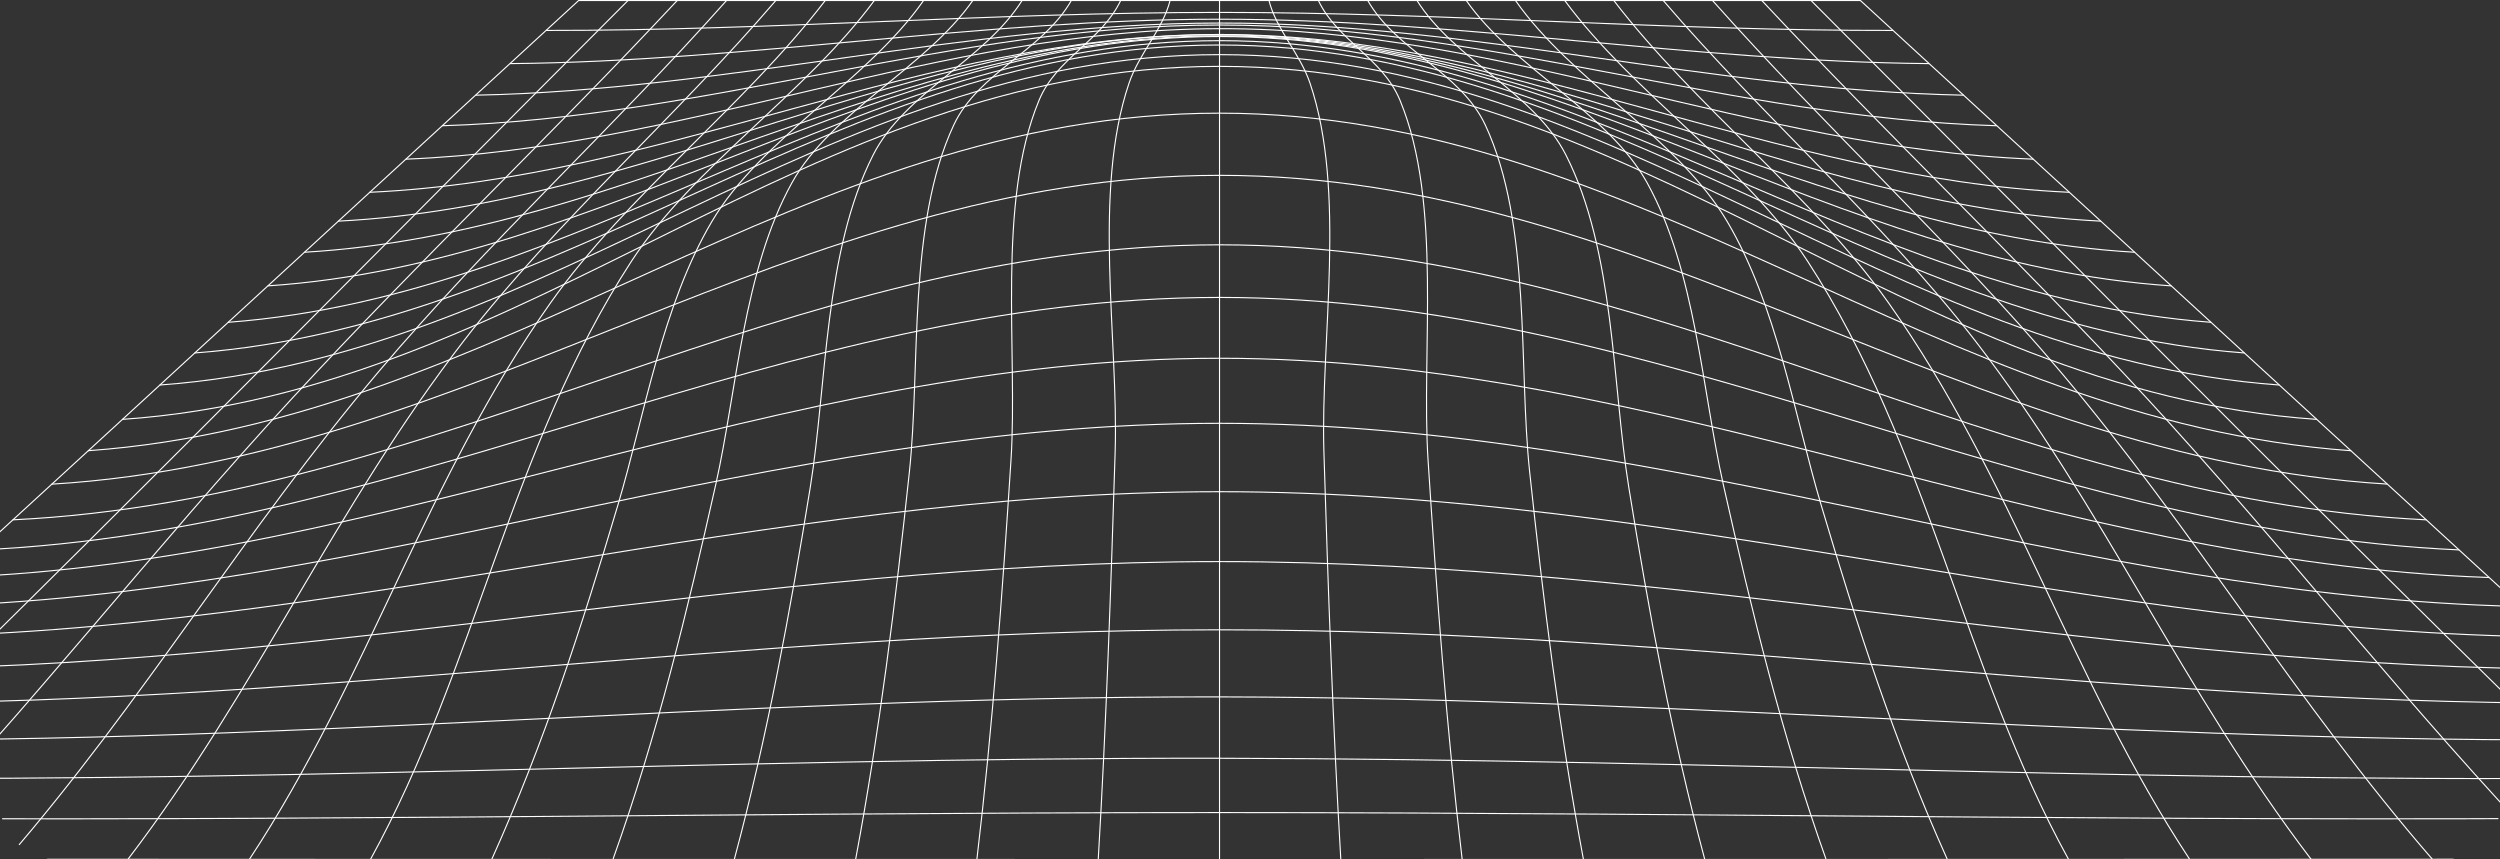 <svg width="1120" height="385" viewBox="0 0 1120 385" fill="none" xmlns="http://www.w3.org/2000/svg">
<rect x="0" y="0" width="1120" height="385" fill="#333333" stroke="none"/>
<g clip-path="url(#clip0_421_1978)">
<path d="M259.241 0.222C450.645 0.222 642.049 0.222 833.454 0.222C973.13 128.482 1112.88 256.701 1252.69 384.88C781.797 385.149 310.898 385.149 -160 384.88C-20.129 256.742 119.618 128.522 259.241 0.222Z" stroke="white" stroke-width="0.5" stroke-miterlimit="10"/>
<path d="M-139.262 365.873C89.106 368.842 317.873 364.035 546.347 364.035C774.821 364.035 1003.51 368.842 1231.96 365.873" stroke="white" stroke-width="0.5" stroke-miterlimit="10"/>
<path d="M-119.664 347.937C102.278 351.977 324.326 339.312 546.347 339.696C768.369 340.08 990.523 352.058 1212.36 347.937" stroke="white" stroke-width="0.5" stroke-miterlimit="10"/>
<path d="M-101.182 331.031C114.998 334.93 330.115 311.843 546.348 312.206C762.58 312.57 977.857 334.849 1193.88 331.031" stroke="white" stroke-width="0.5" stroke-miterlimit="10"/>
<path d="M-83.684 314.873C127.424 317.539 335.159 282.151 546.346 282.151C757.534 282.151 965.242 317.579 1176.38 314.873" stroke="white" stroke-width="0.5" stroke-miterlimit="10"/>
<path d="M-67.139 299.724C139.667 300.431 339.463 251.591 546.268 251.591C753.074 251.591 952.922 300.431 1159.68 299.724" stroke="white" stroke-width="0.5" stroke-miterlimit="10"/>
<path d="M-51.471 285.342C151.644 283.605 343.101 220.283 546.349 220.283C749.596 220.283 941.027 283.605 1144.17 285.342" stroke="white" stroke-width="0.5" stroke-miterlimit="10"/>
<path d="M-36.522 271.689C163.327 267.407 346.154 189.643 546.348 189.643C746.542 189.643 929.369 267.407 1129.22 271.689" stroke="white" stroke-width="0.5" stroke-miterlimit="10"/>
<path d="M-22.475 258.722C174.719 252.016 348.756 160.497 546.348 160.497C743.939 160.497 918.11 252.016 1115.17 258.722" stroke="white" stroke-width="0.5" stroke-miterlimit="10"/>
<path d="M-9.012 246.36C185.738 237.715 351.013 133.249 546.347 133.249C741.682 133.249 906.983 237.715 1101.71 246.36" stroke="white" stroke-width="0.5" stroke-miterlimit="10"/>
<path d="M5.674 232.887C197.954 223.697 353.537 109.677 546.348 109.677C739.16 109.677 894.901 223.738 1087.02 232.887" stroke="white" stroke-width="0.5" stroke-miterlimit="10"/>
<path d="M23.092 216.91C211.92 205.559 356.482 78.552 546.347 78.552C736.211 78.552 880.667 205.498 1069.47 216.87" stroke="white" stroke-width="0.5" stroke-miterlimit="10"/>
<path d="M39.397 201.924C225.755 188.734 358.793 50.699 546.347 50.699C733.901 50.699 866.938 188.734 1053.3 201.924" stroke="white" stroke-width="0.5" stroke-miterlimit="10"/>
<path d="M54.746 187.885C239.06 175.282 360.812 29.732 546.348 29.732C731.884 29.732 853.636 175.282 1037.95 187.885" stroke="white" stroke-width="0.5" stroke-miterlimit="10"/>
<path d="M71.502 172.494C247.956 159.729 368.699 24.48 546.348 24.48C723.997 24.48 844.74 159.81 1021.19 172.494" stroke="white" stroke-width="0.5" stroke-miterlimit="10"/>
<path d="M87.143 158.134C255.763 145.57 376.32 20.159 546.348 20.159C716.376 20.159 836.8 145.55 1005.55 158.134" stroke="white" stroke-width="0.5" stroke-miterlimit="10"/>
<path d="M102.119 144.399C263.464 132.28 383.915 18.22 546.348 18.22C708.781 18.22 829.152 132.34 990.577 144.399" stroke="white" stroke-width="0.5" stroke-miterlimit="10"/>
<path d="M119.91 128.078C273.395 117.857 391.934 16.36 546.347 16.36C700.761 16.36 819.46 117.877 972.785 128.078" stroke="white" stroke-width="0.5" stroke-miterlimit="10"/>
<path d="M136.32 113.01C282.529 104.466 399.475 16.058 546.347 16.058C693.22 16.058 810.085 104.446 956.374 113.01" stroke="white" stroke-width="0.5" stroke-miterlimit="10"/>
<path d="M151.51 99.074C290.496 92.004 406.884 15.028 546.347 15.553C685.811 16.079 801.987 91.984 941.185 99.074" stroke="white" stroke-width="0.5" stroke-miterlimit="10"/>
<path d="M165.611 86.146C298.383 80.087 413.258 15.452 546.349 15.452C679.439 15.452 794.367 80.087 927.086 86.146" stroke="white" stroke-width="0.5" stroke-miterlimit="10"/>
<path d="M181.783 71.3C307.518 66.392 420.348 13.149 546.349 12.846C672.349 12.543 785.338 66.392 910.914 71.3" stroke="white" stroke-width="0.5" stroke-miterlimit="10"/>
<path d="M198.111 56.334C316.916 52.799 427.329 11.21 546.346 11.21C665.363 11.21 775.75 52.799 894.581 56.334" stroke="white" stroke-width="0.5" stroke-miterlimit="10"/>
<path d="M213.09 42.639C325.787 40.437 433.491 10.443 546.401 10.322C659.31 10.2 767.015 40.437 879.712 42.639" stroke="white" stroke-width="0.5" stroke-miterlimit="10"/>
<path d="M228.465 28.5C335.134 27.53 439.652 8.604 546.348 8.604C653.043 8.604 757.562 27.53 864.231 28.5" stroke="white" stroke-width="0.5" stroke-miterlimit="10"/>
<path d="M244.637 13.634C345.358 13.735 445.601 5.554 546.348 5.554C647.095 5.554 747.338 13.816 848.059 13.634" stroke="white" stroke-width="0.5" stroke-miterlimit="10"/>
<path d="M811.361 0.243C939.566 128.704 1066.95 258.317 1198.26 384.9" stroke="white" stroke-width="0.5" stroke-miterlimit="10"/>
<path d="M789.32 0.243C845.297 60.151 905.655 117.636 961.207 177.786C1024.11 245.875 1079.45 317.68 1144.03 384.921" stroke="white" stroke-width="0.5" stroke-miterlimit="10"/>
<path d="M767.201 0.222C817.256 56.576 874.746 109.294 923.049 166.475C982.929 237.372 1028.6 314.469 1089.68 384.921" stroke="white" stroke-width="0.5" stroke-miterlimit="10"/>
<path d="M745.107 0.202C789.347 51.829 843.359 99.053 884.518 152.175C942.221 226.727 978.122 309.924 1035.35 384.921" stroke="white" stroke-width="0.5" stroke-miterlimit="10"/>
<path d="M722.934 0.162C759.26 47.608 811.838 87.257 846.013 135.612C901.778 214.487 927.96 304.612 980.936 384.921" stroke="white" stroke-width="0.5" stroke-miterlimit="10"/>
<path d="M700.947 0.141C731.485 41.709 781.991 74.35 809.82 117.049C863.859 200.145 879.446 299.117 926.66 384.899" stroke="white" stroke-width="0.5" stroke-miterlimit="10"/>
<path d="M678.854 0.102C703.921 36.095 751.799 62.01 773.759 99.195C796.091 136.986 803.845 185.785 815.874 226.263C831.807 279.91 848.908 332.85 872.356 384.901" stroke="white" stroke-width="0.5" stroke-miterlimit="10"/>
<path d="M656.787 0.081C677.712 30.197 720.518 50.375 737.884 81.844C759.632 121.029 762.606 175.141 772.06 217.173C784.726 273.608 798.296 329.557 818.026 384.82" stroke="white" stroke-width="0.5" stroke-miterlimit="10"/>
<path d="M634.693 0.04C651.582 26.985 687.324 41.386 701.557 69.482C723.465 112.686 722.243 172.07 729.679 218.203C738.707 274.132 748.904 329.657 763.695 384.88" stroke="white" stroke-width="0.5" stroke-miterlimit="10"/>
<path d="M612.627 0.021C625.426 22.704 654.397 32.338 665.444 56.071C686.156 100.508 680.234 164.254 685.306 211.599C691.494 269.588 698.584 327.356 709.365 384.962" stroke="white" stroke-width="0.5" stroke-miterlimit="10"/>
<path d="M590.535 0.021C599.218 18.442 619.267 25.774 627.207 44.942C646.299 90.974 636.66 157.447 639.767 206.044C643.617 265.751 647.972 325.356 655.036 384.881" stroke="white" stroke-width="0.5" stroke-miterlimit="10"/>
<path d="M568.439 0C571.759 13.331 582.301 23.773 586.868 37.205C603.332 85.681 591.568 152.033 593.108 202.408C594.994 263.266 597.092 324.083 600.676 384.9" stroke="white" stroke-width="0.5" stroke-miterlimit="10"/>
<path d="M546.348 0.021V384.921" stroke="white" stroke-width="0.5" stroke-miterlimit="10"/>
<path d="M524.255 0C520.935 13.331 510.393 23.773 505.826 37.205C489.362 85.681 501.126 152.033 499.586 202.408C497.7 263.266 495.602 324.083 492.018 384.9" stroke="white" stroke-width="0.5" stroke-miterlimit="10"/>
<path d="M502.161 0.021C493.477 18.442 473.429 25.774 465.489 44.942C446.397 90.974 456.036 157.447 452.929 206.044C449.079 265.751 444.724 325.356 437.66 384.881" stroke="white" stroke-width="0.5" stroke-miterlimit="10"/>
<path d="M480.068 0.021C467.269 22.704 438.298 32.338 427.251 56.071C406.539 100.508 412.46 164.254 407.388 211.599C401.201 269.588 394.111 327.356 383.33 384.962" stroke="white" stroke-width="0.5" stroke-miterlimit="10"/>
<path d="M458.001 0.04C441.113 26.985 405.37 41.386 391.137 69.482C369.23 112.686 370.451 172.07 363.016 218.203C353.988 274.132 343.791 329.657 329 384.88" stroke="white" stroke-width="0.5" stroke-miterlimit="10"/>
<path d="M435.908 0.081C414.983 30.197 372.178 50.375 354.811 81.844C333.063 121.029 330.089 175.141 320.636 217.173C307.969 273.608 294.4 329.557 274.67 384.82" stroke="white" stroke-width="0.5" stroke-miterlimit="10"/>
<path d="M413.842 0.102C388.775 36.095 340.897 62.01 318.936 99.195C296.604 136.986 288.85 185.785 276.821 226.263C260.888 279.91 243.787 332.85 220.34 384.901" stroke="white" stroke-width="0.5" stroke-miterlimit="10"/>
<path d="M391.748 0.141C361.21 41.709 310.704 74.35 282.875 117.049C228.836 200.145 213.249 299.117 166.035 384.899" stroke="white" stroke-width="0.5" stroke-miterlimit="10"/>
<path d="M369.761 0.162C333.434 47.608 280.856 87.257 246.681 135.612C190.917 214.487 164.734 304.612 111.758 384.921" stroke="white" stroke-width="0.5" stroke-miterlimit="10"/>
<path d="M347.587 0.202C303.348 51.829 249.336 99.053 208.177 152.175C150.474 226.727 114.572 309.924 57.348 384.921" stroke="white" stroke-width="0.5" stroke-miterlimit="10"/>
<path d="M325.494 0.222C275.439 56.576 217.949 109.294 169.647 166.475C109.766 237.372 64.093 314.469 3.018 384.921" stroke="white" stroke-width="0.5" stroke-miterlimit="10"/>
<path d="M303.374 0.243C247.397 60.151 187.039 117.636 131.487 177.786C68.58 245.875 13.241 317.68 -51.34 384.921" stroke="white" stroke-width="0.5" stroke-miterlimit="10"/>
<path d="M281.333 0.243C153.129 128.704 25.747 258.317 -105.564 384.9" stroke="white" stroke-width="0.5" stroke-miterlimit="10"/>
</g>
<defs>
<clipPath id="clip0_421_1978">
<rect width="1120" height="385" rx="24" fill="white"/>
</clipPath>
</defs>
</svg>
